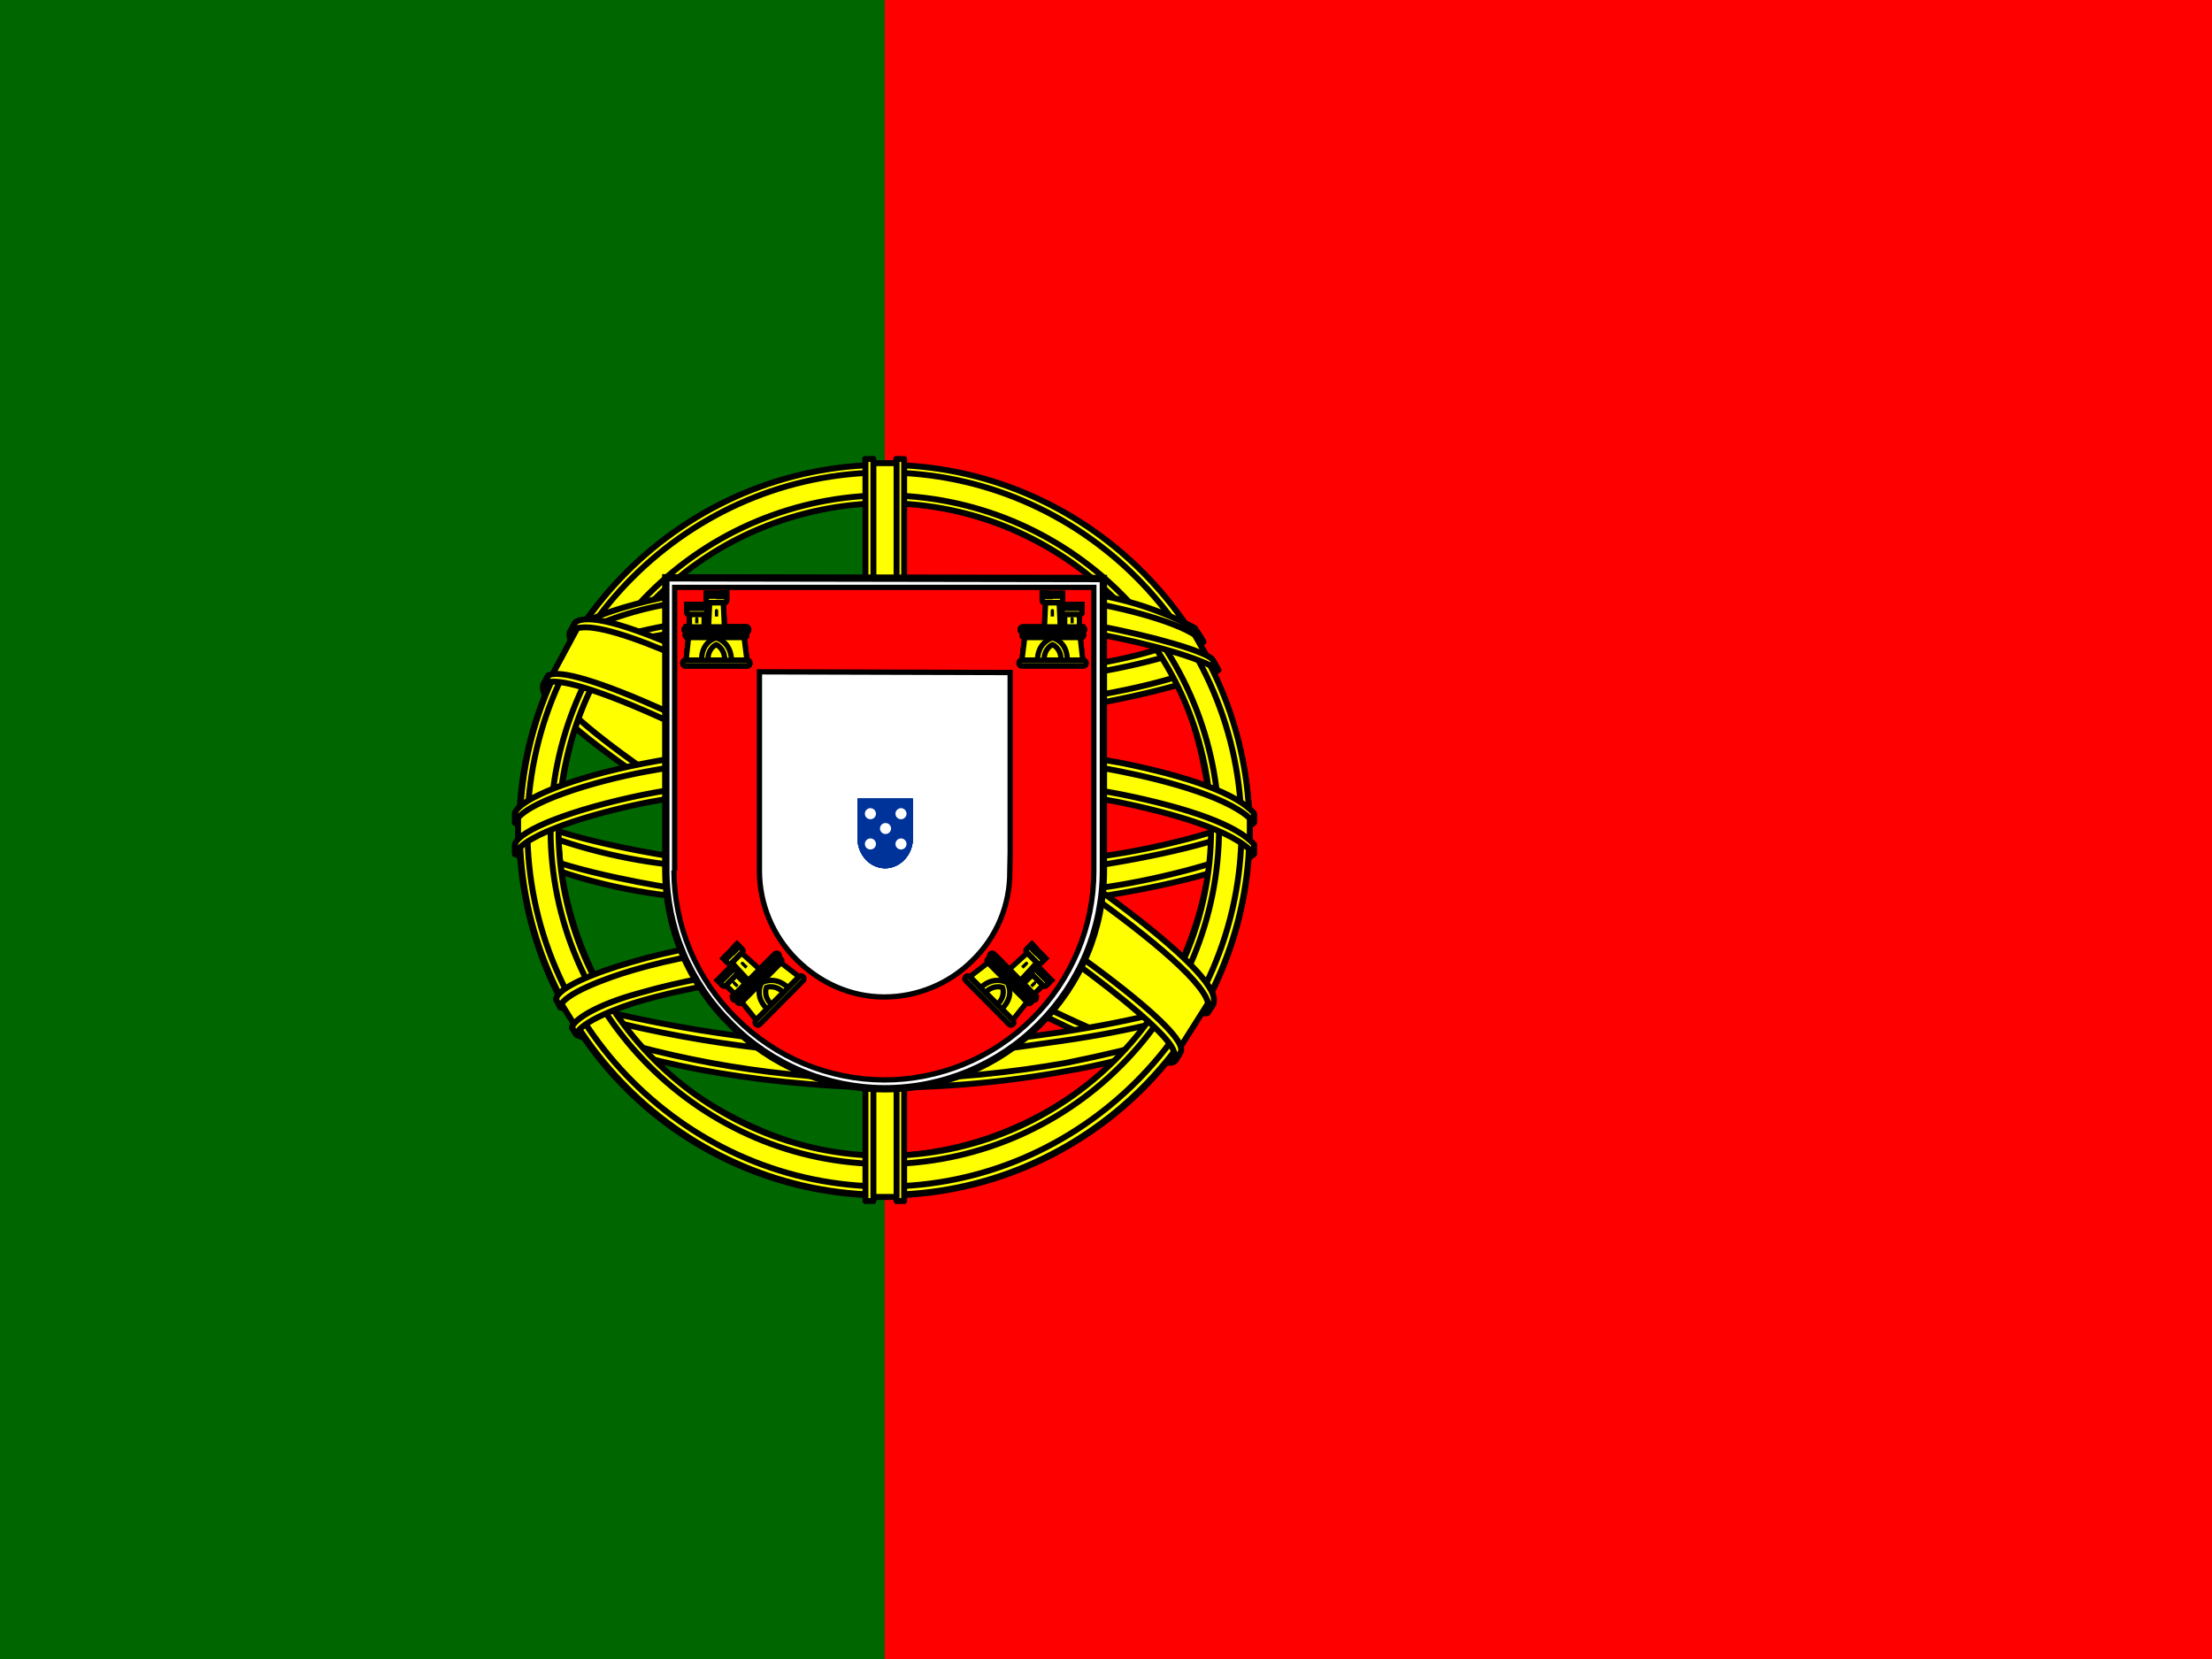 <svg width="28" height="21" viewBox="0 0 28 21" fill="none" xmlns="http://www.w3.org/2000/svg">
<rect x="0" y="0" width="28" height="21" fill="#333333" stroke="none"/>
<g clip-path="url(#clip0_321_8883)">
<path d="M11.2 0H28V21H11.2V0Z" fill="#FF0000"/>
<path d="M0 0H11.2V21H0V0Z" fill="#006600"/>
<path fill-rule="evenodd" clip-rule="evenodd" d="M14.853 13.396C13.44 13.352 6.978 9.319 6.934 8.671L7.289 8.081C7.932 9.012 14.538 12.937 15.19 12.797L14.853 13.396Z" fill="#FFFF00" stroke="black" stroke-width="0.075" stroke-linecap="round" stroke-linejoin="round"/>
<path fill-rule="evenodd" clip-rule="evenodd" d="M7.214 7.998C7.088 8.339 8.903 9.459 11.082 10.789C13.265 12.114 15.146 12.933 15.282 12.819L15.348 12.696C15.321 12.74 15.26 12.753 15.159 12.723C14.569 12.552 13.033 11.848 11.13 10.693C9.223 9.538 7.569 8.474 7.311 8.024C7.291 7.982 7.282 7.935 7.284 7.888H7.276L7.223 7.984L7.214 7.998ZM14.884 13.414C14.862 13.458 14.814 13.458 14.731 13.449C14.206 13.392 12.604 12.613 10.71 11.48C8.505 10.159 6.685 8.96 6.886 8.645L6.939 8.549L6.948 8.553C6.773 9.087 10.54 11.239 10.763 11.379C12.941 12.727 14.779 13.519 14.941 13.313L14.884 13.414Z" fill="#FFFF00" stroke="black" stroke-width="0.075" stroke-linecap="round" stroke-linejoin="round"/>
<path fill-rule="evenodd" clip-rule="evenodd" d="M11.209 9.065C12.618 9.052 14.359 8.873 15.365 8.47L15.146 8.12C14.556 8.448 12.806 8.667 11.196 8.698C9.297 8.68 7.954 8.501 7.28 8.05L7.079 8.427C8.313 8.952 9.581 9.061 11.209 9.065Z" fill="#FFFF00" stroke="black" stroke-width="0.075" stroke-linecap="round" stroke-linejoin="round"/>
<path fill-rule="evenodd" clip-rule="evenodd" d="M15.422 8.479C15.387 8.536 14.731 8.759 13.768 8.925C12.92 9.054 12.063 9.117 11.204 9.113C10.382 9.116 9.561 9.064 8.746 8.956C7.735 8.798 7.214 8.579 7.018 8.501L7.066 8.404C7.621 8.623 8.146 8.754 8.759 8.851C9.568 8.96 10.384 9.014 11.2 9.013C12.054 9.014 12.906 8.951 13.751 8.824C14.735 8.663 15.273 8.457 15.352 8.365L15.422 8.483V8.479ZM15.229 8.124C15.124 8.212 14.591 8.4 13.654 8.549C12.846 8.666 12.03 8.724 11.213 8.724C10.251 8.724 9.459 8.654 8.859 8.566C7.906 8.444 7.398 8.216 7.214 8.155L7.271 8.059C7.416 8.133 7.901 8.33 8.868 8.466C9.645 8.57 10.429 8.62 11.213 8.614C12.024 8.615 12.834 8.556 13.637 8.439C14.578 8.308 15.085 8.072 15.164 8.011L15.229 8.124ZM6.576 10.763C7.442 11.231 9.371 11.463 11.196 11.48C12.858 11.485 15.019 11.226 15.829 10.798L15.807 10.329C15.553 10.723 13.234 11.104 11.178 11.091C9.122 11.073 7.21 10.758 6.571 10.347V10.763" fill="#FFFF00"/>
<path d="M6.576 10.763C7.442 11.231 9.371 11.463 11.196 11.48C12.858 11.485 15.019 11.226 15.829 10.798L15.807 10.329C15.553 10.723 13.234 11.104 11.178 11.091C9.122 11.073 7.21 10.758 6.571 10.347V10.763M15.422 8.479C15.387 8.536 14.731 8.759 13.768 8.925C12.92 9.054 12.063 9.117 11.204 9.113C10.382 9.116 9.561 9.064 8.746 8.956C7.735 8.798 7.214 8.579 7.018 8.501L7.066 8.404C7.621 8.623 8.146 8.754 8.759 8.851C9.568 8.96 10.384 9.014 11.2 9.013C12.054 9.014 12.906 8.951 13.751 8.824C14.735 8.663 15.273 8.457 15.352 8.365L15.422 8.483V8.479ZM15.229 8.124C15.124 8.212 14.591 8.4 13.654 8.549C12.846 8.666 12.03 8.724 11.213 8.724C10.251 8.724 9.459 8.654 8.859 8.566C7.906 8.444 7.398 8.216 7.214 8.155L7.271 8.059C7.416 8.133 7.901 8.33 8.868 8.466C9.645 8.57 10.429 8.62 11.213 8.614C12.024 8.615 12.834 8.556 13.637 8.439C14.578 8.308 15.085 8.072 15.164 8.011L15.229 8.124Z" stroke="black" stroke-width="0.075" stroke-linecap="round" stroke-linejoin="round"/>
<path fill-rule="evenodd" clip-rule="evenodd" d="M15.873 10.697V10.806C15.75 10.955 14.989 11.174 14.035 11.331C13.088 11.467 12.131 11.532 11.174 11.524C10.266 11.531 9.359 11.469 8.461 11.336C7.791 11.258 7.137 11.081 6.519 10.811V10.684C6.943 10.964 8.089 11.174 8.474 11.235C9.166 11.34 10.054 11.419 11.174 11.419C12.351 11.419 13.291 11.336 14.018 11.226C14.704 11.126 15.68 10.867 15.873 10.697ZM15.873 10.303V10.412C15.75 10.557 14.989 10.776 14.035 10.933C13.088 11.071 12.131 11.137 11.174 11.13C10.266 11.135 9.359 11.072 8.461 10.942C7.791 10.864 7.137 10.688 6.519 10.417V10.286C6.943 10.57 8.094 10.776 8.474 10.837C9.368 10.968 10.271 11.031 11.174 11.025C12.351 11.025 13.296 10.938 14.018 10.828C14.704 10.732 15.68 10.474 15.873 10.303ZM11.191 13.313C9.196 13.304 7.486 12.771 7.123 12.683L7.385 13.094C8.612 13.529 9.907 13.741 11.209 13.72C12.727 13.676 14.053 13.558 14.984 13.103L15.256 12.674C14.621 12.976 12.456 13.313 11.187 13.313" fill="#FFFF00"/>
<path d="M11.191 13.313C9.196 13.304 7.486 12.771 7.123 12.683L7.385 13.094C8.612 13.529 9.907 13.741 11.209 13.72C12.727 13.676 14.053 13.558 14.984 13.103L15.256 12.674C14.621 12.976 12.456 13.313 11.187 13.313M15.873 10.697V10.806C15.75 10.955 14.989 11.174 14.035 11.331C13.088 11.467 12.131 11.532 11.174 11.524C10.266 11.531 9.359 11.469 8.461 11.336C7.791 11.258 7.137 11.081 6.519 10.811V10.684C6.943 10.964 8.089 11.174 8.474 11.235C9.166 11.34 10.054 11.419 11.174 11.419C12.351 11.419 13.291 11.336 14.018 11.226C14.704 11.126 15.68 10.867 15.873 10.697ZM15.873 10.303V10.412C15.75 10.557 14.989 10.776 14.035 10.933C13.088 11.071 12.131 11.137 11.174 11.13C10.266 11.135 9.359 11.072 8.461 10.942C7.791 10.864 7.137 10.688 6.519 10.417V10.286C6.943 10.57 8.094 10.776 8.474 10.837C9.368 10.968 10.271 11.031 11.174 11.025C12.351 11.025 13.296 10.938 14.018 10.828C14.704 10.732 15.68 10.474 15.873 10.303Z" stroke="black" stroke-width="0.075" stroke-linecap="round" stroke-linejoin="round"/>
<path fill-rule="evenodd" clip-rule="evenodd" d="M15.089 13.007C15.05 13.066 15.009 13.124 14.967 13.182C14.529 13.34 13.829 13.506 13.541 13.55C12.766 13.694 11.979 13.767 11.191 13.768C9.424 13.742 7.976 13.396 7.297 13.099L7.241 13.007L7.249 12.99L7.341 13.029C8.586 13.441 9.888 13.655 11.2 13.663C12.023 13.663 12.841 13.571 13.501 13.453C14.516 13.248 14.928 13.095 15.054 13.025L15.085 13.007H15.089ZM15.321 12.622C15.292 12.673 15.263 12.724 15.234 12.775C14.998 12.863 14.359 13.046 13.427 13.178C12.814 13.261 12.434 13.344 11.213 13.366C9.818 13.352 8.431 13.146 7.092 12.753L7.044 12.644C8.404 13.02 9.806 13.226 11.217 13.256C12.333 13.235 12.81 13.151 13.418 13.068C14.503 12.902 15.05 12.718 15.212 12.67C15.212 12.667 15.212 12.664 15.212 12.661L15.326 12.618L15.321 12.622Z" fill="#FFFF00" stroke="black" stroke-width="0.075" stroke-linecap="round" stroke-linejoin="round"/>
<path fill-rule="evenodd" clip-rule="evenodd" d="M15.348 10.395C15.352 11.707 14.678 12.889 14.14 13.405C13.345 14.18 12.284 14.622 11.174 14.639C9.848 14.661 8.601 13.799 8.264 13.418C7.511 12.619 7.082 11.568 7.061 10.469C7.14 9.034 7.704 8.037 8.518 7.35C9.309 6.699 10.303 6.348 11.327 6.357C11.925 6.386 12.51 6.539 13.044 6.808C13.579 7.076 14.052 7.453 14.433 7.914C14.98 8.579 15.221 9.301 15.348 10.395ZM11.182 5.906C12.406 5.906 13.581 6.39 14.449 7.252C15.318 8.114 15.811 9.285 15.82 10.509C15.82 11.116 15.7 11.717 15.468 12.278C15.236 12.839 14.895 13.349 14.466 13.779C14.036 14.208 13.526 14.549 12.965 14.781C12.404 15.014 11.803 15.133 11.196 15.133C10.588 15.133 9.987 15.014 9.426 14.781C8.865 14.549 8.355 14.208 7.926 13.779C7.496 13.349 7.156 12.839 6.923 12.278C6.691 11.717 6.571 11.116 6.571 10.509C6.567 7.971 8.641 5.906 11.182 5.906Z" fill="#FFFF00" stroke="black" stroke-width="0.075" stroke-linecap="round" stroke-linejoin="round"/>
<path fill-rule="evenodd" clip-rule="evenodd" d="M11.196 5.884C13.742 5.884 15.816 7.958 15.816 10.504C15.816 13.05 13.742 15.124 11.2 15.124C8.658 15.124 6.58 13.05 6.58 10.504C6.58 7.958 8.654 5.884 11.2 5.884H11.196ZM6.676 10.5C6.676 12.985 8.719 15.019 11.196 15.019C13.672 15.019 15.715 12.985 15.715 10.5C15.715 8.015 13.672 5.981 11.196 5.981C8.719 5.981 6.676 8.015 6.676 10.5Z" fill="#FFFF00" stroke="black" stroke-width="0.075" stroke-linecap="round" stroke-linejoin="round"/>
<path fill-rule="evenodd" clip-rule="evenodd" d="M11.2 6.27C12.321 6.273 13.395 6.72 14.188 7.512C14.98 8.305 15.427 9.379 15.431 10.5C15.427 11.621 14.981 12.696 14.188 13.489C13.396 14.283 12.322 14.73 11.2 14.735C8.881 14.735 6.969 12.828 6.969 10.5C6.974 9.38 7.421 8.306 8.214 7.514C9.006 6.721 10.079 6.274 11.2 6.27ZM7.07 10.5C7.07 12.775 8.934 14.63 11.2 14.63C13.466 14.63 15.33 12.771 15.33 10.5C15.33 8.225 13.466 6.37 11.2 6.37C10.106 6.375 9.058 6.811 8.285 7.585C7.511 8.358 7.075 9.406 7.07 10.5Z" fill="#FFFF00" stroke="black" stroke-width="0.075" stroke-linecap="round" stroke-linejoin="round"/>
<path fill-rule="evenodd" clip-rule="evenodd" d="M11.388 5.863H10.99V15.151H11.384L11.388 5.863Z" fill="#FFFF00" stroke="black" stroke-width="0.075" stroke-linecap="round" stroke-linejoin="round"/>
<path fill-rule="evenodd" clip-rule="evenodd" d="M11.344 5.81H11.445V15.203H11.349V5.81H11.344ZM10.951 5.81H11.056V15.203H10.955V5.81H10.951Z" fill="#FFFF00" stroke="black" stroke-width="0.075" stroke-linecap="round" stroke-linejoin="round"/>
<path fill-rule="evenodd" clip-rule="evenodd" d="M15.82 10.684V10.343L15.54 10.08L13.952 9.66L11.668 9.428L8.912 9.568L6.952 10.032L6.558 10.325V10.671L7.56 10.22L9.94 9.848H12.228L13.908 10.032L15.072 10.312L15.82 10.684Z" fill="#FFFF00" stroke="black" stroke-width="0.075" stroke-linecap="round" stroke-linejoin="round"/>
<path fill-rule="evenodd" clip-rule="evenodd" d="M11.2 9.791C12.289 9.791 13.344 9.892 14.188 10.054C15.054 10.229 15.662 10.447 15.873 10.688V10.811C15.619 10.504 14.801 10.286 14.166 10.154C13.335 9.997 12.285 9.892 11.196 9.892C10.054 9.892 8.986 10.006 8.164 10.163C7.508 10.294 6.628 10.557 6.519 10.811V10.684C6.576 10.509 7.232 10.246 8.151 10.058C8.978 9.896 10.045 9.791 11.196 9.791H11.2ZM11.2 9.393C12.202 9.391 13.202 9.479 14.188 9.656C15.054 9.831 15.662 10.049 15.873 10.294V10.412C15.619 10.111 14.801 9.887 14.166 9.761C13.335 9.599 12.285 9.498 11.196 9.498C10.18 9.495 9.167 9.586 8.168 9.769C7.534 9.887 6.619 10.159 6.519 10.412V10.29C6.58 10.115 7.245 9.839 8.151 9.664C8.982 9.502 10.045 9.393 11.2 9.393ZM11.174 7.372C12.893 7.363 14.394 7.612 15.081 7.962L15.33 8.4C14.735 8.076 13.116 7.744 11.178 7.787C9.599 7.801 7.91 7.962 7.066 8.417L7.363 7.919C8.059 7.556 9.695 7.372 11.174 7.372Z" fill="#FFFF00" stroke="black" stroke-width="0.075" stroke-linecap="round" stroke-linejoin="round"/>
<path fill-rule="evenodd" clip-rule="evenodd" d="M11.2 7.731C12.098 7.715 12.995 7.778 13.882 7.919C14.582 8.05 15.251 8.242 15.348 8.347L15.422 8.479C15.19 8.33 14.608 8.159 13.864 8.019C13.121 7.879 12.171 7.831 11.196 7.836C10.089 7.831 9.227 7.888 8.492 8.019C7.985 8.09 7.493 8.243 7.035 8.47L7.11 8.334C7.372 8.203 7.779 8.041 8.47 7.914C9.236 7.774 10.106 7.735 11.2 7.731ZM11.2 7.337C12.136 7.328 13.064 7.381 13.786 7.512C14.254 7.581 14.706 7.729 15.124 7.949L15.234 8.124C15.05 7.919 14.359 7.722 13.742 7.617C13.024 7.49 12.136 7.442 11.2 7.433C10.329 7.425 9.458 7.49 8.597 7.626C8.147 7.688 7.71 7.823 7.302 8.024L7.398 7.879C7.652 7.748 8.063 7.626 8.58 7.525C9.446 7.387 10.323 7.323 11.2 7.332V7.337ZM13.493 12.425C12.734 12.294 11.965 12.235 11.196 12.25C8.33 12.285 7.407 12.841 7.293 13.007L7.075 12.657C7.81 12.132 9.367 11.834 11.213 11.861C12.171 11.878 12.998 11.944 13.69 12.079L13.493 12.429" fill="#FFFF00"/>
<path d="M13.493 12.425C12.734 12.294 11.965 12.235 11.196 12.25C8.33 12.285 7.407 12.841 7.293 13.007L7.075 12.657C7.81 12.132 9.367 11.834 11.213 11.861C12.171 11.878 12.998 11.944 13.69 12.079L13.493 12.429M11.2 7.731C12.098 7.715 12.995 7.778 13.882 7.919C14.582 8.05 15.251 8.242 15.348 8.347L15.422 8.479C15.19 8.33 14.608 8.159 13.864 8.019C13.121 7.879 12.171 7.831 11.196 7.836C10.089 7.831 9.227 7.888 8.492 8.019C7.985 8.09 7.493 8.243 7.035 8.47L7.11 8.334C7.372 8.203 7.779 8.041 8.47 7.914C9.236 7.774 10.106 7.735 11.2 7.731ZM11.2 7.337C12.136 7.328 13.064 7.381 13.786 7.512C14.254 7.581 14.706 7.729 15.124 7.949L15.234 8.124C15.05 7.919 14.359 7.722 13.742 7.617C13.024 7.49 12.136 7.442 11.2 7.433C10.329 7.425 9.458 7.49 8.597 7.626C8.147 7.688 7.71 7.823 7.302 8.024L7.398 7.879C7.652 7.748 8.063 7.626 8.58 7.525C9.446 7.387 10.323 7.323 11.2 7.332V7.337Z" stroke="black" stroke-width="0.075" stroke-linecap="round" stroke-linejoin="round"/>
<path fill-rule="evenodd" clip-rule="evenodd" d="M11.182 12.202C11.979 12.215 12.757 12.246 13.514 12.386L13.462 12.482C12.762 12.351 12.009 12.307 11.187 12.307C10.124 12.298 9.056 12.399 8.124 12.666C7.831 12.749 7.346 12.937 7.293 13.094L7.241 13.007C7.258 12.911 7.547 12.718 8.098 12.569C9.166 12.263 10.163 12.206 11.182 12.202ZM11.217 11.799C12.058 11.799 12.897 11.872 13.724 12.018L13.667 12.119C12.859 11.97 12.039 11.899 11.217 11.904C10.159 11.904 9.034 11.983 8.011 12.281C7.682 12.377 7.109 12.587 7.092 12.749L7.039 12.652C7.048 12.504 7.542 12.307 7.989 12.18C9.017 11.878 10.146 11.804 11.217 11.799Z" fill="#FFFF00" stroke="black" stroke-width="0.075" stroke-linecap="round" stroke-linejoin="round"/>
<path fill-rule="evenodd" clip-rule="evenodd" d="M15.286 12.709L14.945 13.248L13.952 12.368L11.388 10.64L8.492 9.052L6.991 8.54L7.311 7.945L7.42 7.888L8.352 8.12L11.432 9.708L13.208 10.828L14.7 11.9L15.308 12.6L15.286 12.709Z" fill="#FFFF00" stroke="black" stroke-width="0.075" stroke-linecap="round" stroke-linejoin="round"/>
<path fill-rule="evenodd" clip-rule="evenodd" d="M6.939 8.553C7.201 8.378 9.135 9.236 11.165 10.461C13.182 11.686 15.116 13.068 14.941 13.326L14.884 13.418L14.857 13.44C14.862 13.436 14.893 13.396 14.857 13.304C14.77 13.02 13.396 11.926 11.126 10.553C8.907 9.236 7.061 8.439 6.882 8.667L6.939 8.553ZM15.356 12.705C15.523 12.373 13.729 11.021 11.502 9.704C9.227 8.413 7.582 7.652 7.28 7.879L7.219 8.006C7.219 8.011 7.219 7.997 7.236 7.984C7.289 7.941 7.381 7.941 7.42 7.941C7.936 7.949 9.411 8.627 11.48 9.813C12.39 10.338 15.312 12.219 15.299 12.744C15.299 12.788 15.304 12.797 15.286 12.823L15.361 12.709L15.356 12.705Z" fill="#FFFF00" stroke="black" stroke-width="0.075" stroke-linecap="round" stroke-linejoin="round"/>
<path d="M8.428 11.015C8.429 11.377 8.501 11.735 8.641 12.069C8.782 12.403 8.987 12.706 9.245 12.961C9.5 13.22 9.803 13.425 10.138 13.566C10.473 13.707 10.832 13.78 11.195 13.782C11.931 13.782 12.636 13.49 13.155 12.97C13.412 12.714 13.617 12.41 13.756 12.076C13.895 11.741 13.967 11.382 13.967 11.019V7.323L8.428 7.314V11.015Z" fill="white" stroke="black" stroke-width="0.093"/>
<path d="M8.531 11.019C8.532 11.367 8.602 11.71 8.736 12.031C8.871 12.351 9.067 12.642 9.315 12.886C9.812 13.385 10.486 13.667 11.191 13.67C11.894 13.67 12.569 13.392 13.067 12.895C13.313 12.651 13.509 12.36 13.643 12.04C13.777 11.719 13.846 11.376 13.846 11.028V7.435H8.54V11.019M12.787 8.513V10.795L12.782 11.033C12.784 11.242 12.743 11.448 12.663 11.641C12.583 11.833 12.465 12.007 12.315 12.153C12.019 12.451 11.616 12.619 11.195 12.62C10.757 12.62 10.369 12.433 10.08 12.144C9.782 11.847 9.614 11.444 9.613 11.024V8.504L12.787 8.513Z" fill="#FF0000"/>
<path d="M8.531 11.019C8.532 11.367 8.602 11.71 8.736 12.031C8.871 12.351 9.067 12.642 9.315 12.886C9.812 13.385 10.486 13.667 11.191 13.67C11.894 13.67 12.569 13.392 13.067 12.895C13.313 12.651 13.509 12.36 13.643 12.04C13.777 11.719 13.846 11.376 13.846 11.028V7.435H8.54V11.019M12.787 8.513V10.795L12.782 11.033C12.784 11.242 12.743 11.448 12.663 11.641C12.583 11.833 12.465 12.007 12.315 12.153C12.019 12.451 11.616 12.619 11.195 12.62C10.757 12.62 10.369 12.433 10.08 12.144C9.782 11.847 9.614 11.444 9.613 11.024V8.504L12.787 8.513Z" stroke="black" stroke-width="0.067"/>
<path d="M8.876 8.373C8.881 8.117 9.063 8.056 9.063 8.056C9.067 8.056 9.263 8.121 9.263 8.378H8.876" fill="#FFFF00"/>
<path d="M8.717 8.061L8.685 8.355H8.881C8.881 8.112 9.067 8.075 9.067 8.075C9.072 8.075 9.254 8.126 9.259 8.355H9.455L9.417 8.056H8.717V8.061ZM8.671 8.359H9.464C9.478 8.359 9.492 8.373 9.492 8.392C9.492 8.415 9.478 8.429 9.464 8.429H8.671C8.657 8.429 8.643 8.415 8.643 8.392C8.643 8.373 8.657 8.359 8.675 8.359H8.671Z" fill="#FFFF00" stroke="black" stroke-width="0.067"/>
<path d="M8.96 8.355C8.96 8.201 9.067 8.159 9.067 8.159C9.067 8.159 9.174 8.205 9.174 8.355H8.96ZM8.689 7.935H9.45C9.464 7.935 9.478 7.953 9.478 7.972C9.478 7.986 9.464 8 9.45 8H8.689C8.675 8 8.661 7.986 8.661 7.967C8.661 7.953 8.675 7.939 8.689 7.939V7.935ZM8.708 8.005H9.426C9.44 8.005 9.454 8.019 9.454 8.037C9.454 8.056 9.44 8.07 9.426 8.07H8.703C8.684 8.07 8.675 8.056 8.675 8.037C8.675 8.019 8.684 8.005 8.703 8.005H8.708ZM8.941 7.51H8.997V7.547H9.039V7.51H9.1V7.552H9.142V7.505H9.198V7.599C9.198 7.617 9.188 7.627 9.174 7.627H8.969C8.955 7.627 8.941 7.617 8.941 7.603V7.51ZM9.156 7.636L9.17 7.935H8.969L8.983 7.631H9.156" fill="#FFFF00"/>
<path d="M9.156 7.636L9.17 7.935H8.969L8.983 7.631H9.156M8.96 8.355C8.96 8.201 9.067 8.159 9.067 8.159C9.067 8.159 9.174 8.205 9.174 8.355H8.96ZM8.689 7.935H9.45C9.464 7.935 9.478 7.953 9.478 7.972C9.478 7.986 9.464 8 9.45 8H8.689C8.675 8 8.661 7.986 8.661 7.967C8.661 7.953 8.675 7.939 8.689 7.939V7.935ZM8.708 8.005H9.426C9.44 8.005 9.454 8.019 9.454 8.037C9.454 8.056 9.44 8.07 9.426 8.07H8.703C8.684 8.07 8.675 8.056 8.675 8.037C8.675 8.019 8.684 8.005 8.703 8.005H8.708ZM8.941 7.51H8.997V7.547H9.039V7.51H9.1V7.552H9.142V7.505H9.198V7.599C9.198 7.617 9.188 7.627 9.174 7.627H8.969C8.955 7.627 8.941 7.617 8.941 7.603V7.51Z" stroke="black" stroke-width="0.067"/>
<path d="M8.913 7.776V7.935H8.727V7.776H8.913Z" fill="#FFFF00" stroke="black" stroke-width="0.067"/>
<path d="M8.913 7.776V7.935H8.727V7.776H8.913Z" fill="#FFFF00" stroke="black" stroke-width="0.067"/>
<path d="M8.694 7.655H8.75V7.701H8.792V7.655H8.848V7.701H8.89V7.655H8.946V7.748C8.946 7.767 8.937 7.776 8.923 7.776H8.722C8.714 7.776 8.707 7.773 8.702 7.768C8.697 7.763 8.694 7.756 8.694 7.748V7.655Z" fill="#FFFF00" stroke="black" stroke-width="0.067"/>
<path d="M8.694 7.655H8.75V7.701H8.792V7.655H8.848V7.701H8.89V7.655H8.946V7.748C8.946 7.767 8.937 7.776 8.923 7.776H8.722C8.714 7.776 8.707 7.773 8.702 7.768C8.697 7.763 8.694 7.756 8.694 7.748V7.655Z" fill="#FFFF00" stroke="black" stroke-width="0.067"/>
<path d="M9.049 7.729C9.049 7.702 9.091 7.702 9.091 7.729V7.804H9.049V7.729Z" fill="black"/>
<path d="M8.801 7.832C8.801 7.804 8.839 7.804 8.839 7.832V7.888H8.801V7.832Z" fill="black"/>
<path d="M8.801 7.832C8.801 7.804 8.839 7.804 8.839 7.832V7.888H8.801V7.832Z" fill="black"/>
<path d="M8.876 8.373C8.881 8.117 9.063 8.056 9.063 8.056C9.067 8.056 9.263 8.121 9.263 8.378H8.876" fill="#FFFF00"/>
<path d="M8.717 8.061L8.685 8.355H8.881C8.881 8.112 9.067 8.075 9.067 8.075C9.072 8.075 9.254 8.126 9.259 8.355H9.455L9.417 8.056H8.717V8.061ZM8.671 8.359H9.464C9.478 8.359 9.492 8.373 9.492 8.392C9.492 8.415 9.478 8.429 9.464 8.429H8.671C8.657 8.429 8.643 8.415 8.643 8.392C8.643 8.373 8.657 8.359 8.675 8.359H8.671Z" fill="#FFFF00" stroke="black" stroke-width="0.067"/>
<path d="M8.96 8.355C8.96 8.201 9.067 8.159 9.067 8.159C9.067 8.159 9.174 8.205 9.174 8.355H8.96ZM8.689 7.935H9.45C9.464 7.935 9.478 7.953 9.478 7.972C9.478 7.986 9.464 8 9.45 8H8.689C8.675 8 8.661 7.986 8.661 7.967C8.661 7.953 8.675 7.939 8.689 7.939V7.935ZM8.708 8.005H9.426C9.44 8.005 9.454 8.019 9.454 8.037C9.454 8.056 9.44 8.07 9.426 8.07H8.703C8.684 8.07 8.675 8.056 8.675 8.037C8.675 8.019 8.684 8.005 8.703 8.005H8.708ZM8.941 7.51H8.997V7.547H9.039V7.51H9.1V7.552H9.142V7.505H9.198V7.599C9.198 7.617 9.188 7.627 9.174 7.627H8.969C8.955 7.627 8.941 7.617 8.941 7.603V7.51ZM9.156 7.636L9.17 7.935H8.969L8.983 7.631H9.156" fill="#FFFF00"/>
<path d="M9.156 7.636L9.17 7.935H8.969L8.983 7.631H9.156M8.96 8.355C8.96 8.201 9.067 8.159 9.067 8.159C9.067 8.159 9.174 8.205 9.174 8.355H8.96ZM8.689 7.935H9.45C9.464 7.935 9.478 7.953 9.478 7.972C9.478 7.986 9.464 8 9.45 8H8.689C8.675 8 8.661 7.986 8.661 7.967C8.661 7.953 8.675 7.939 8.689 7.939V7.935ZM8.708 8.005H9.426C9.44 8.005 9.454 8.019 9.454 8.037C9.454 8.056 9.44 8.07 9.426 8.07H8.703C8.684 8.07 8.675 8.056 8.675 8.037C8.675 8.019 8.684 8.005 8.703 8.005H8.708ZM8.941 7.51H8.997V7.547H9.039V7.51H9.1V7.552H9.142V7.505H9.198V7.599C9.198 7.617 9.188 7.627 9.174 7.627H8.969C8.955 7.627 8.941 7.617 8.941 7.603V7.51Z" stroke="black" stroke-width="0.067"/>
<path d="M8.913 7.776V7.935H8.727V7.776H8.913Z" fill="#FFFF00" stroke="black" stroke-width="0.067"/>
<path d="M8.913 7.776V7.935H8.727V7.776H8.913Z" fill="#FFFF00" stroke="black" stroke-width="0.067"/>
<path d="M8.694 7.655H8.75V7.701H8.792V7.655H8.848V7.701H8.89V7.655H8.946V7.748C8.946 7.767 8.937 7.776 8.923 7.776H8.722C8.714 7.776 8.707 7.773 8.702 7.768C8.697 7.763 8.694 7.756 8.694 7.748V7.655Z" fill="#FFFF00" stroke="black" stroke-width="0.067"/>
<path d="M8.694 7.655H8.75V7.701H8.792V7.655H8.848V7.701H8.89V7.655H8.946V7.748C8.946 7.767 8.937 7.776 8.923 7.776H8.722C8.714 7.776 8.707 7.773 8.702 7.768C8.697 7.763 8.694 7.756 8.694 7.748V7.655Z" fill="#FFFF00" stroke="black" stroke-width="0.067"/>
<path d="M9.049 7.729C9.049 7.702 9.091 7.702 9.091 7.729V7.804H9.049V7.729Z" fill="black"/>
<path d="M8.801 7.832C8.801 7.804 8.839 7.804 8.839 7.832V7.888H8.801V7.832Z" fill="black"/>
<path d="M8.801 7.832C8.801 7.804 8.839 7.804 8.839 7.832V7.888H8.801V7.832Z" fill="black"/>
<path d="M9.718 12.786C9.539 12.602 9.624 12.43 9.624 12.43C9.628 12.427 9.812 12.334 9.994 12.515L9.721 12.789" fill="#FFFF00"/>
<path d="M9.384 12.678L9.57 12.909L9.708 12.77C9.536 12.599 9.641 12.44 9.641 12.44C9.644 12.437 9.809 12.344 9.974 12.501L10.113 12.362L9.874 12.178L9.381 12.675L9.384 12.678ZM9.563 12.922L10.122 12.359C10.132 12.349 10.152 12.349 10.165 12.362C10.182 12.379 10.182 12.398 10.172 12.408L9.613 12.971C9.603 12.981 9.583 12.981 9.567 12.965C9.554 12.952 9.553 12.932 9.567 12.919L9.563 12.922Z" fill="#FFFF00" stroke="black" stroke-width="0.067"/>
<path d="M9.764 12.713C9.655 12.605 9.701 12.499 9.701 12.499C9.701 12.499 9.809 12.456 9.915 12.561L9.764 12.713ZM9.275 12.609L9.811 12.07C9.821 12.06 9.844 12.063 9.858 12.076C9.867 12.086 9.868 12.106 9.858 12.116L9.322 12.655C9.312 12.665 9.292 12.665 9.279 12.652C9.269 12.642 9.269 12.623 9.279 12.613L9.275 12.609ZM9.338 12.645L9.845 12.135C9.854 12.126 9.874 12.125 9.887 12.139C9.901 12.152 9.901 12.172 9.891 12.181L9.381 12.695C9.368 12.708 9.352 12.705 9.338 12.692C9.325 12.678 9.322 12.662 9.335 12.649L9.338 12.645ZM9.152 12.131L9.191 12.091L9.217 12.118L9.247 12.088L9.221 12.062L9.263 12.019L9.293 12.048L9.323 12.018L9.29 11.986L9.329 11.946L9.395 12.012C9.409 12.025 9.409 12.038 9.399 12.048L9.254 12.194C9.244 12.204 9.228 12.207 9.218 12.197L9.152 12.131ZM9.392 12.068L9.614 12.268L9.473 12.411L9.267 12.187L9.389 12.064" fill="#FFFF00"/>
<path d="M9.392 12.068L9.614 12.268L9.473 12.411L9.267 12.187L9.389 12.064M9.764 12.713C9.655 12.605 9.701 12.499 9.701 12.499C9.701 12.499 9.809 12.456 9.915 12.561L9.764 12.713ZM9.275 12.609L9.811 12.07C9.821 12.06 9.844 12.063 9.858 12.076C9.867 12.086 9.868 12.106 9.858 12.116L9.322 12.655C9.312 12.665 9.292 12.665 9.279 12.652C9.269 12.642 9.269 12.623 9.279 12.613L9.275 12.609ZM9.338 12.645L9.845 12.135C9.854 12.126 9.874 12.125 9.887 12.139C9.901 12.152 9.901 12.172 9.891 12.181L9.381 12.695C9.368 12.708 9.352 12.705 9.338 12.692C9.325 12.678 9.322 12.662 9.335 12.649L9.338 12.645ZM9.152 12.131L9.191 12.091L9.217 12.118L9.247 12.088L9.221 12.062L9.263 12.019L9.293 12.048L9.323 12.018L9.29 11.986L9.329 11.946L9.395 12.012C9.409 12.025 9.409 12.038 9.399 12.048L9.254 12.194C9.244 12.204 9.228 12.207 9.218 12.197L9.152 12.131Z" stroke="black" stroke-width="0.067"/>
<path d="M9.32 12.339L9.433 12.45L9.302 12.583L9.189 12.471L9.32 12.339Z" fill="#FFFF00" stroke="black" stroke-width="0.067"/>
<path d="M9.32 12.339L9.433 12.45L9.302 12.583L9.189 12.471L9.32 12.339Z" fill="#FFFF00" stroke="black" stroke-width="0.067"/>
<path d="M9.08 12.409L9.119 12.369L9.152 12.402L9.182 12.372L9.149 12.339L9.188 12.299L9.221 12.332L9.251 12.303L9.218 12.27L9.257 12.23L9.324 12.296C9.337 12.309 9.337 12.322 9.327 12.332L9.186 12.474C9.18 12.48 9.173 12.483 9.166 12.483C9.158 12.483 9.151 12.48 9.146 12.475L9.08 12.409Z" fill="#FFFF00" stroke="black" stroke-width="0.067"/>
<path d="M9.08 12.409L9.119 12.369L9.152 12.402L9.182 12.372L9.149 12.339L9.188 12.299L9.221 12.332L9.251 12.303L9.218 12.27L9.257 12.23L9.324 12.296C9.337 12.309 9.337 12.322 9.327 12.332L9.186 12.474C9.18 12.48 9.173 12.483 9.166 12.483C9.158 12.483 9.151 12.48 9.146 12.475L9.08 12.409Z" fill="#FFFF00" stroke="black" stroke-width="0.067"/>
<path d="M9.383 12.21C9.363 12.19 9.393 12.16 9.412 12.18L9.465 12.232L9.436 12.262L9.383 12.21Z" fill="black"/>
<path d="M9.281 12.458C9.261 12.438 9.288 12.411 9.308 12.431L9.347 12.471L9.321 12.497L9.281 12.458Z" fill="black"/>
<path d="M9.281 12.458C9.261 12.438 9.288 12.411 9.308 12.431L9.347 12.471L9.321 12.497L9.281 12.458Z" fill="black"/>
<path d="M8.876 8.373C8.881 8.117 9.063 8.056 9.063 8.056C9.067 8.056 9.263 8.121 9.263 8.378H8.876" fill="#FFFF00"/>
<path d="M8.717 8.061L8.685 8.355H8.881C8.881 8.112 9.067 8.075 9.067 8.075C9.072 8.075 9.254 8.126 9.259 8.355H9.455L9.417 8.056H8.717V8.061ZM8.671 8.359H9.464C9.478 8.359 9.492 8.373 9.492 8.392C9.492 8.415 9.478 8.429 9.464 8.429H8.671C8.657 8.429 8.643 8.415 8.643 8.392C8.643 8.373 8.657 8.359 8.675 8.359H8.671Z" fill="#FFFF00" stroke="black" stroke-width="0.067"/>
<path d="M8.96 8.355C8.96 8.201 9.067 8.159 9.067 8.159C9.067 8.159 9.174 8.205 9.174 8.355H8.96ZM8.689 7.935H9.45C9.464 7.935 9.478 7.953 9.478 7.972C9.478 7.986 9.464 8 9.45 8H8.689C8.675 8 8.661 7.986 8.661 7.967C8.661 7.953 8.675 7.939 8.689 7.939V7.935ZM8.708 8.005H9.426C9.44 8.005 9.454 8.019 9.454 8.037C9.454 8.056 9.44 8.07 9.426 8.07H8.703C8.684 8.07 8.675 8.056 8.675 8.037C8.675 8.019 8.684 8.005 8.703 8.005H8.708ZM8.941 7.51H8.997V7.547H9.039V7.51H9.1V7.552H9.142V7.505H9.198V7.599C9.198 7.617 9.188 7.627 9.174 7.627H8.969C8.955 7.627 8.941 7.617 8.941 7.603V7.51ZM9.156 7.636L9.17 7.935H8.969L8.983 7.631H9.156" fill="#FFFF00"/>
<path d="M9.156 7.636L9.17 7.935H8.969L8.983 7.631H9.156M8.96 8.355C8.96 8.201 9.067 8.159 9.067 8.159C9.067 8.159 9.174 8.205 9.174 8.355H8.96ZM8.689 7.935H9.45C9.464 7.935 9.478 7.953 9.478 7.972C9.478 7.986 9.464 8 9.45 8H8.689C8.675 8 8.661 7.986 8.661 7.967C8.661 7.953 8.675 7.939 8.689 7.939V7.935ZM8.708 8.005H9.426C9.44 8.005 9.454 8.019 9.454 8.037C9.454 8.056 9.44 8.07 9.426 8.07H8.703C8.684 8.07 8.675 8.056 8.675 8.037C8.675 8.019 8.684 8.005 8.703 8.005H8.708ZM8.941 7.51H8.997V7.547H9.039V7.51H9.1V7.552H9.142V7.505H9.198V7.599C9.198 7.617 9.188 7.627 9.174 7.627H8.969C8.955 7.627 8.941 7.617 8.941 7.603V7.51Z" stroke="black" stroke-width="0.067"/>
<path d="M8.913 7.776V7.935H8.727V7.776H8.913Z" fill="#FFFF00" stroke="black" stroke-width="0.067"/>
<path d="M8.913 7.776V7.935H8.727V7.776H8.913Z" fill="#FFFF00" stroke="black" stroke-width="0.067"/>
<path d="M8.694 7.655H8.75V7.701H8.792V7.655H8.848V7.701H8.89V7.655H8.946V7.748C8.946 7.767 8.937 7.776 8.923 7.776H8.722C8.714 7.776 8.707 7.773 8.702 7.768C8.697 7.763 8.694 7.756 8.694 7.748V7.655Z" fill="#FFFF00" stroke="black" stroke-width="0.067"/>
<path d="M8.694 7.655H8.75V7.701H8.792V7.655H8.848V7.701H8.89V7.655H8.946V7.748C8.946 7.767 8.937 7.776 8.923 7.776H8.722C8.714 7.776 8.707 7.773 8.702 7.768C8.697 7.763 8.694 7.756 8.694 7.748V7.655Z" fill="#FFFF00" stroke="black" stroke-width="0.067"/>
<path d="M9.049 7.729C9.049 7.702 9.091 7.702 9.091 7.729V7.804H9.049V7.729Z" fill="black"/>
<path d="M8.801 7.832C8.801 7.804 8.839 7.804 8.839 7.832V7.888H8.801V7.832Z" fill="black"/>
<path d="M8.801 7.832C8.801 7.804 8.839 7.804 8.839 7.832V7.888H8.801V7.832Z" fill="black"/>
<path d="M13.515 8.373C13.51 8.117 13.328 8.056 13.328 8.056C13.323 8.056 13.127 8.121 13.127 8.378H13.515" fill="#FFFF00"/>
<path d="M13.673 8.061L13.706 8.355H13.51C13.51 8.112 13.323 8.075 13.323 8.075C13.319 8.075 13.137 8.126 13.132 8.355H12.936L12.973 8.056H13.673V8.061ZM13.72 8.359H12.927C12.913 8.359 12.899 8.373 12.899 8.392C12.899 8.415 12.913 8.429 12.927 8.429H13.72C13.734 8.429 13.748 8.415 13.748 8.392C13.748 8.373 13.734 8.359 13.715 8.359H13.72Z" fill="#FFFF00" stroke="black" stroke-width="0.067"/>
<path d="M13.431 8.355C13.431 8.201 13.323 8.159 13.323 8.159C13.323 8.159 13.216 8.205 13.216 8.355H13.431ZM13.701 7.935H12.941C12.927 7.935 12.913 7.953 12.913 7.972C12.913 7.986 12.927 8 12.941 8H13.701C13.716 8 13.729 7.986 13.729 7.967C13.729 7.953 13.716 7.939 13.701 7.939V7.935ZM13.683 8.005H12.964C12.95 8.005 12.936 8.019 12.936 8.037C12.936 8.056 12.95 8.07 12.964 8.07H13.688C13.706 8.07 13.716 8.056 13.716 8.037C13.716 8.019 13.706 8.005 13.688 8.005H13.683ZM13.45 7.51H13.393V7.547H13.351V7.51H13.291V7.552H13.249V7.505H13.193V7.599C13.193 7.617 13.202 7.627 13.216 7.627H13.421C13.435 7.627 13.45 7.617 13.45 7.603V7.51ZM13.235 7.636L13.221 7.935H13.421L13.408 7.631H13.235" fill="#FFFF00"/>
<path d="M13.235 7.636L13.221 7.935H13.421L13.408 7.631H13.235M13.431 8.355C13.431 8.201 13.323 8.159 13.323 8.159C13.323 8.159 13.216 8.205 13.216 8.355H13.431ZM13.701 7.935H12.941C12.927 7.935 12.913 7.953 12.913 7.972C12.913 7.986 12.927 8 12.941 8H13.701C13.716 8 13.729 7.986 13.729 7.967C13.729 7.953 13.716 7.939 13.701 7.939V7.935ZM13.683 8.005H12.964C12.95 8.005 12.936 8.019 12.936 8.037C12.936 8.056 12.95 8.07 12.964 8.07H13.688C13.706 8.07 13.716 8.056 13.716 8.037C13.716 8.019 13.706 8.005 13.688 8.005H13.683ZM13.45 7.51H13.393V7.547H13.351V7.51H13.291V7.552H13.249V7.505H13.193V7.599C13.193 7.617 13.202 7.627 13.216 7.627H13.421C13.435 7.627 13.45 7.617 13.45 7.603V7.51Z" stroke="black" stroke-width="0.067"/>
<path d="M13.477 7.776V7.935H13.664V7.776H13.477Z" fill="#FFFF00" stroke="black" stroke-width="0.067"/>
<path d="M13.477 7.776V7.935H13.664V7.776H13.477Z" fill="#FFFF00" stroke="black" stroke-width="0.067"/>
<path d="M13.697 7.655H13.641V7.701H13.599V7.655H13.543V7.701H13.501V7.655H13.445V7.748C13.445 7.767 13.454 7.776 13.468 7.776H13.669C13.676 7.776 13.683 7.773 13.689 7.768C13.694 7.763 13.697 7.756 13.697 7.748V7.655Z" fill="#FFFF00" stroke="black" stroke-width="0.067"/>
<path d="M13.697 7.655H13.641V7.701H13.599V7.655H13.543V7.701H13.501V7.655H13.445V7.748C13.445 7.767 13.454 7.776 13.468 7.776H13.669C13.676 7.776 13.683 7.773 13.689 7.768C13.694 7.763 13.697 7.756 13.697 7.748V7.655Z" fill="#FFFF00" stroke="black" stroke-width="0.067"/>
<path d="M13.342 7.729C13.342 7.702 13.3 7.702 13.3 7.729V7.804H13.342V7.729Z" fill="black"/>
<path d="M13.589 7.832C13.589 7.804 13.552 7.804 13.552 7.832V7.888H13.589V7.832Z" fill="black"/>
<path d="M13.589 7.832C13.589 7.804 13.552 7.804 13.552 7.832V7.888H13.589V7.832Z" fill="black"/>
<path d="M13.515 8.373C13.51 8.117 13.328 8.056 13.328 8.056C13.323 8.056 13.127 8.121 13.127 8.378H13.515" fill="#FFFF00"/>
<path d="M13.673 8.061L13.706 8.355H13.51C13.51 8.112 13.323 8.075 13.323 8.075C13.319 8.075 13.137 8.126 13.132 8.355H12.936L12.973 8.056H13.673V8.061ZM13.72 8.359H12.927C12.913 8.359 12.899 8.373 12.899 8.392C12.899 8.415 12.913 8.429 12.927 8.429H13.72C13.734 8.429 13.748 8.415 13.748 8.392C13.748 8.373 13.734 8.359 13.715 8.359H13.72Z" fill="#FFFF00" stroke="black" stroke-width="0.067"/>
<path d="M13.431 8.355C13.431 8.201 13.323 8.159 13.323 8.159C13.323 8.159 13.216 8.205 13.216 8.355H13.431ZM13.701 7.935H12.941C12.927 7.935 12.913 7.953 12.913 7.972C12.913 7.986 12.927 8 12.941 8H13.701C13.716 8 13.729 7.986 13.729 7.967C13.729 7.953 13.716 7.939 13.701 7.939V7.935ZM13.683 8.005H12.964C12.95 8.005 12.936 8.019 12.936 8.037C12.936 8.056 12.95 8.07 12.964 8.07H13.688C13.706 8.07 13.716 8.056 13.716 8.037C13.716 8.019 13.706 8.005 13.688 8.005H13.683ZM13.45 7.51H13.393V7.547H13.351V7.51H13.291V7.552H13.249V7.505H13.193V7.599C13.193 7.617 13.202 7.627 13.216 7.627H13.421C13.435 7.627 13.45 7.617 13.45 7.603V7.51ZM13.235 7.636L13.221 7.935H13.421L13.408 7.631H13.235" fill="#FFFF00"/>
<path d="M13.235 7.636L13.221 7.935H13.421L13.408 7.631H13.235M13.431 8.355C13.431 8.201 13.323 8.159 13.323 8.159C13.323 8.159 13.216 8.205 13.216 8.355H13.431ZM13.701 7.935H12.941C12.927 7.935 12.913 7.953 12.913 7.972C12.913 7.986 12.927 8 12.941 8H13.701C13.716 8 13.729 7.986 13.729 7.967C13.729 7.953 13.716 7.939 13.701 7.939V7.935ZM13.683 8.005H12.964C12.95 8.005 12.936 8.019 12.936 8.037C12.936 8.056 12.95 8.07 12.964 8.07H13.688C13.706 8.07 13.716 8.056 13.716 8.037C13.716 8.019 13.706 8.005 13.688 8.005H13.683ZM13.45 7.51H13.393V7.547H13.351V7.51H13.291V7.552H13.249V7.505H13.193V7.599C13.193 7.617 13.202 7.627 13.216 7.627H13.421C13.435 7.627 13.45 7.617 13.45 7.603V7.51Z" stroke="black" stroke-width="0.067"/>
<path d="M13.477 7.776V7.935H13.664V7.776H13.477Z" fill="#FFFF00" stroke="black" stroke-width="0.067"/>
<path d="M13.477 7.776V7.935H13.664V7.776H13.477Z" fill="#FFFF00" stroke="black" stroke-width="0.067"/>
<path d="M13.697 7.655H13.641V7.701H13.599V7.655H13.543V7.701H13.501V7.655H13.445V7.748C13.445 7.767 13.454 7.776 13.468 7.776H13.669C13.676 7.776 13.683 7.773 13.689 7.768C13.694 7.763 13.697 7.756 13.697 7.748V7.655Z" fill="#FFFF00" stroke="black" stroke-width="0.067"/>
<path d="M13.697 7.655H13.641V7.701H13.599V7.655H13.543V7.701H13.501V7.655H13.445V7.748C13.445 7.767 13.454 7.776 13.468 7.776H13.669C13.676 7.776 13.683 7.773 13.689 7.768C13.694 7.763 13.697 7.756 13.697 7.748V7.655Z" fill="#FFFF00" stroke="black" stroke-width="0.067"/>
<path d="M13.342 7.729C13.342 7.702 13.3 7.702 13.3 7.729V7.804H13.342V7.729Z" fill="black"/>
<path d="M13.589 7.832C13.589 7.804 13.552 7.804 13.552 7.832V7.888H13.589V7.832Z" fill="black"/>
<path d="M13.589 7.832C13.589 7.804 13.552 7.804 13.552 7.832V7.888H13.589V7.832Z" fill="black"/>
<path d="M12.672 12.786C12.851 12.602 12.766 12.43 12.766 12.43C12.763 12.427 12.578 12.334 12.396 12.515L12.669 12.789" fill="#FFFF00"/>
<path d="M13.006 12.678L12.821 12.909L12.683 12.77C12.855 12.599 12.75 12.44 12.75 12.44C12.746 12.437 12.582 12.344 12.416 12.501L12.278 12.362L12.516 12.178L13.01 12.675L13.006 12.678ZM12.827 12.922L12.268 12.359C12.258 12.349 12.239 12.349 12.225 12.362C12.209 12.379 12.209 12.398 12.219 12.408L12.778 12.971C12.787 12.981 12.807 12.981 12.824 12.965C12.837 12.952 12.837 12.932 12.824 12.919L12.827 12.922Z" fill="#FFFF00" stroke="black" stroke-width="0.067"/>
<path d="M12.627 12.713C12.736 12.605 12.69 12.499 12.69 12.499C12.69 12.499 12.581 12.456 12.475 12.561L12.627 12.713ZM13.115 12.609L12.579 12.07C12.569 12.06 12.546 12.063 12.533 12.076C12.523 12.086 12.523 12.106 12.533 12.116L13.069 12.655C13.079 12.665 13.099 12.665 13.112 12.652C13.122 12.642 13.122 12.623 13.112 12.613L13.115 12.609ZM13.053 12.645L12.546 12.135C12.536 12.126 12.516 12.125 12.503 12.139C12.49 12.152 12.49 12.172 12.5 12.181L13.009 12.695C13.023 12.708 13.039 12.705 13.052 12.692C13.066 12.678 13.069 12.662 13.056 12.649L13.053 12.645ZM13.239 12.131L13.2 12.091L13.173 12.118L13.143 12.088L13.17 12.062L13.127 12.019L13.098 12.048L13.068 12.018L13.101 11.986L13.062 11.946L12.995 12.012C12.982 12.025 12.982 12.038 12.992 12.048L13.137 12.194C13.146 12.204 13.163 12.207 13.173 12.197L13.239 12.131ZM12.998 12.068L12.777 12.268L12.918 12.411L13.123 12.187L13.002 12.064" fill="#FFFF00"/>
<path d="M12.998 12.068L12.777 12.268L12.918 12.411L13.123 12.187L13.002 12.064M12.627 12.713C12.736 12.605 12.69 12.499 12.69 12.499C12.69 12.499 12.581 12.456 12.475 12.561L12.627 12.713ZM13.115 12.609L12.579 12.07C12.569 12.06 12.546 12.063 12.533 12.076C12.523 12.086 12.523 12.106 12.533 12.116L13.069 12.655C13.079 12.665 13.099 12.665 13.112 12.652C13.122 12.642 13.122 12.623 13.112 12.613L13.115 12.609ZM13.053 12.645L12.546 12.135C12.536 12.126 12.516 12.125 12.503 12.139C12.49 12.152 12.49 12.172 12.5 12.181L13.009 12.695C13.023 12.708 13.039 12.705 13.052 12.692C13.066 12.678 13.069 12.662 13.056 12.649L13.053 12.645ZM13.239 12.131L13.2 12.091L13.173 12.118L13.143 12.088L13.17 12.062L13.127 12.019L13.098 12.048L13.068 12.018L13.101 11.986L13.062 11.946L12.995 12.012C12.982 12.025 12.982 12.038 12.992 12.048L13.137 12.194C13.146 12.204 13.163 12.207 13.173 12.197L13.239 12.131Z" stroke="black" stroke-width="0.067"/>
<path d="M13.07 12.339L12.957 12.45L13.089 12.583L13.202 12.471L13.07 12.339Z" fill="#FFFF00" stroke="black" stroke-width="0.067"/>
<path d="M13.07 12.339L12.957 12.45L13.089 12.583L13.202 12.471L13.07 12.339Z" fill="#FFFF00" stroke="black" stroke-width="0.067"/>
<path d="M13.311 12.409L13.271 12.369L13.238 12.402L13.209 12.372L13.242 12.339L13.202 12.299L13.169 12.332L13.14 12.303L13.173 12.27L13.133 12.23L13.067 12.296C13.054 12.309 13.054 12.322 13.064 12.332L13.205 12.474C13.21 12.48 13.217 12.483 13.225 12.483C13.232 12.483 13.239 12.48 13.245 12.475L13.311 12.409Z" fill="#FFFF00" stroke="black" stroke-width="0.067"/>
<path d="M13.311 12.409L13.271 12.369L13.238 12.402L13.209 12.372L13.242 12.339L13.202 12.299L13.169 12.332L13.14 12.303L13.173 12.27L13.133 12.23L13.067 12.296C13.054 12.309 13.054 12.322 13.064 12.332L13.205 12.474C13.21 12.48 13.217 12.483 13.225 12.483C13.232 12.483 13.239 12.48 13.245 12.475L13.311 12.409Z" fill="#FFFF00" stroke="black" stroke-width="0.067"/>
<path d="M13.008 12.21C13.028 12.19 12.998 12.16 12.978 12.18L12.925 12.232L12.955 12.262L13.008 12.21Z" fill="black"/>
<path d="M13.109 12.458C13.129 12.438 13.103 12.411 13.083 12.431L13.043 12.471L13.07 12.497L13.109 12.458Z" fill="black"/>
<path d="M13.109 12.458C13.129 12.438 13.103 12.411 13.083 12.431L13.043 12.471L13.07 12.497L13.109 12.458Z" fill="black"/>
<path d="M10.855 10.613C10.854 10.712 10.891 10.807 10.957 10.879C10.989 10.914 11.027 10.942 11.069 10.961C11.112 10.981 11.158 10.991 11.205 10.991C11.303 10.991 11.391 10.945 11.452 10.879C11.519 10.807 11.556 10.712 11.555 10.613V10.109H10.855V10.613Z" fill="#003399"/>
<path d="M11.018 10.37C11.057 10.37 11.088 10.339 11.088 10.3C11.088 10.262 11.057 10.23 11.018 10.23C10.979 10.23 10.948 10.262 10.948 10.3C10.948 10.339 10.979 10.37 11.018 10.37Z" fill="white"/>
<path d="M11.405 10.37C11.444 10.37 11.475 10.339 11.475 10.3C11.475 10.262 11.444 10.23 11.405 10.23C11.367 10.23 11.335 10.262 11.335 10.3C11.335 10.339 11.367 10.37 11.405 10.37Z" fill="white"/>
<path d="M11.209 10.557C11.248 10.557 11.279 10.526 11.279 10.488C11.279 10.449 11.248 10.418 11.209 10.418C11.171 10.418 11.139 10.449 11.139 10.488C11.139 10.526 11.171 10.557 11.209 10.557Z" fill="white"/>
<path d="M11.018 10.753C11.057 10.753 11.088 10.722 11.088 10.683C11.088 10.645 11.057 10.613 11.018 10.613C10.979 10.613 10.948 10.645 10.948 10.683C10.948 10.722 10.979 10.753 11.018 10.753Z" fill="white"/>
<path d="M11.405 10.753C11.444 10.753 11.475 10.722 11.475 10.683C11.475 10.645 11.444 10.613 11.405 10.613C11.367 10.613 11.335 10.645 11.335 10.683C11.335 10.722 11.367 10.753 11.405 10.753Z" fill="white"/>
<path d="M10.855 10.613C10.854 10.712 10.891 10.807 10.957 10.879C10.989 10.914 11.027 10.942 11.069 10.961C11.112 10.981 11.158 10.991 11.205 10.991C11.303 10.991 11.391 10.945 11.452 10.879C11.519 10.807 11.556 10.712 11.555 10.613V10.109H10.855V10.613Z" fill="#003399"/>
<path d="M11.018 10.37C11.057 10.37 11.088 10.339 11.088 10.3C11.088 10.262 11.057 10.23 11.018 10.23C10.979 10.23 10.948 10.262 10.948 10.3C10.948 10.339 10.979 10.37 11.018 10.37Z" fill="white"/>
<path d="M11.405 10.37C11.444 10.37 11.475 10.339 11.475 10.3C11.475 10.262 11.444 10.23 11.405 10.23C11.367 10.23 11.335 10.262 11.335 10.3C11.335 10.339 11.367 10.37 11.405 10.37Z" fill="white"/>
<path d="M11.209 10.557C11.248 10.557 11.279 10.526 11.279 10.488C11.279 10.449 11.248 10.418 11.209 10.418C11.171 10.418 11.139 10.449 11.139 10.488C11.139 10.526 11.171 10.557 11.209 10.557Z" fill="white"/>
<path d="M11.018 10.753C11.057 10.753 11.088 10.722 11.088 10.683C11.088 10.645 11.057 10.613 11.018 10.613C10.979 10.613 10.948 10.645 10.948 10.683C10.948 10.722 10.979 10.753 11.018 10.753Z" fill="white"/>
<path d="M11.405 10.753C11.444 10.753 11.475 10.722 11.475 10.683C11.475 10.645 11.444 10.613 11.405 10.613C11.367 10.613 11.335 10.645 11.335 10.683C11.335 10.722 11.367 10.753 11.405 10.753Z" fill="white"/>
<path d="M10.855 10.613C10.854 10.712 10.891 10.807 10.957 10.879C10.989 10.914 11.027 10.942 11.069 10.961C11.112 10.981 11.158 10.991 11.205 10.991C11.303 10.991 11.391 10.945 11.452 10.879C11.519 10.807 11.556 10.712 11.555 10.613V10.109H10.855V10.613Z" fill="#003399"/>
<path d="M11.018 10.37C11.057 10.37 11.088 10.339 11.088 10.3C11.088 10.262 11.057 10.23 11.018 10.23C10.979 10.23 10.948 10.262 10.948 10.3C10.948 10.339 10.979 10.37 11.018 10.37Z" fill="white"/>
<path d="M11.405 10.37C11.444 10.37 11.475 10.339 11.475 10.3C11.475 10.262 11.444 10.23 11.405 10.23C11.367 10.23 11.335 10.262 11.335 10.3C11.335 10.339 11.367 10.37 11.405 10.37Z" fill="white"/>
<path d="M11.209 10.557C11.248 10.557 11.279 10.526 11.279 10.488C11.279 10.449 11.248 10.418 11.209 10.418C11.171 10.418 11.139 10.449 11.139 10.488C11.139 10.526 11.171 10.557 11.209 10.557Z" fill="white"/>
<path d="M11.018 10.753C11.057 10.753 11.088 10.722 11.088 10.683C11.088 10.645 11.057 10.613 11.018 10.613C10.979 10.613 10.948 10.645 10.948 10.683C10.948 10.722 10.979 10.753 11.018 10.753Z" fill="white"/>
<path d="M11.405 10.753C11.444 10.753 11.475 10.722 11.475 10.683C11.475 10.645 11.444 10.613 11.405 10.613C11.367 10.613 11.335 10.645 11.335 10.683C11.335 10.722 11.367 10.753 11.405 10.753Z" fill="white"/>
<path d="M10.855 10.613C10.854 10.712 10.891 10.807 10.957 10.879C10.989 10.914 11.027 10.942 11.069 10.961C11.112 10.981 11.158 10.991 11.205 10.991C11.303 10.991 11.391 10.945 11.452 10.879C11.519 10.807 11.556 10.712 11.555 10.613V10.109H10.855V10.613Z" fill="#003399"/>
<path d="M11.018 10.37C11.057 10.37 11.088 10.339 11.088 10.3C11.088 10.262 11.057 10.23 11.018 10.23C10.979 10.23 10.948 10.262 10.948 10.3C10.948 10.339 10.979 10.37 11.018 10.37Z" fill="white"/>
<path d="M11.405 10.37C11.444 10.37 11.475 10.339 11.475 10.3C11.475 10.262 11.444 10.23 11.405 10.23C11.367 10.23 11.335 10.262 11.335 10.3C11.335 10.339 11.367 10.37 11.405 10.37Z" fill="white"/>
<path d="M11.209 10.557C11.248 10.557 11.279 10.526 11.279 10.488C11.279 10.449 11.248 10.418 11.209 10.418C11.171 10.418 11.139 10.449 11.139 10.488C11.139 10.526 11.171 10.557 11.209 10.557Z" fill="white"/>
<path d="M11.018 10.753C11.057 10.753 11.088 10.722 11.088 10.683C11.088 10.645 11.057 10.613 11.018 10.613C10.979 10.613 10.948 10.645 10.948 10.683C10.948 10.722 10.979 10.753 11.018 10.753Z" fill="white"/>
<path d="M11.405 10.753C11.444 10.753 11.475 10.722 11.475 10.683C11.475 10.645 11.444 10.613 11.405 10.613C11.367 10.613 11.335 10.645 11.335 10.683C11.335 10.722 11.367 10.753 11.405 10.753Z" fill="white"/>
<path d="M10.855 10.613C10.854 10.712 10.891 10.807 10.957 10.879C10.989 10.914 11.027 10.942 11.069 10.961C11.112 10.981 11.158 10.991 11.205 10.991C11.303 10.991 11.391 10.945 11.452 10.879C11.519 10.807 11.556 10.712 11.555 10.613V10.109H10.855V10.613Z" fill="#003399"/>
<path d="M11.018 10.37C11.057 10.37 11.088 10.339 11.088 10.3C11.088 10.262 11.057 10.23 11.018 10.23C10.979 10.23 10.948 10.262 10.948 10.3C10.948 10.339 10.979 10.37 11.018 10.37Z" fill="white"/>
<path d="M11.405 10.37C11.444 10.37 11.475 10.339 11.475 10.3C11.475 10.262 11.444 10.23 11.405 10.23C11.367 10.23 11.335 10.262 11.335 10.3C11.335 10.339 11.367 10.37 11.405 10.37Z" fill="white"/>
<path d="M11.209 10.557C11.248 10.557 11.279 10.526 11.279 10.488C11.279 10.449 11.248 10.418 11.209 10.418C11.171 10.418 11.139 10.449 11.139 10.488C11.139 10.526 11.171 10.557 11.209 10.557Z" fill="white"/>
<path d="M11.018 10.753C11.057 10.753 11.088 10.722 11.088 10.683C11.088 10.645 11.057 10.613 11.018 10.613C10.979 10.613 10.948 10.645 10.948 10.683C10.948 10.722 10.979 10.753 11.018 10.753Z" fill="white"/>
<path d="M11.405 10.753C11.444 10.753 11.475 10.722 11.475 10.683C11.475 10.645 11.444 10.613 11.405 10.613C11.367 10.613 11.335 10.645 11.335 10.683C11.335 10.722 11.367 10.753 11.405 10.753Z" fill="white"/>
</g>
<defs>
<clipPath id="clip0_321_8883">
<rect width="28" height="21" fill="white"/>
</clipPath>
</defs>
</svg>
